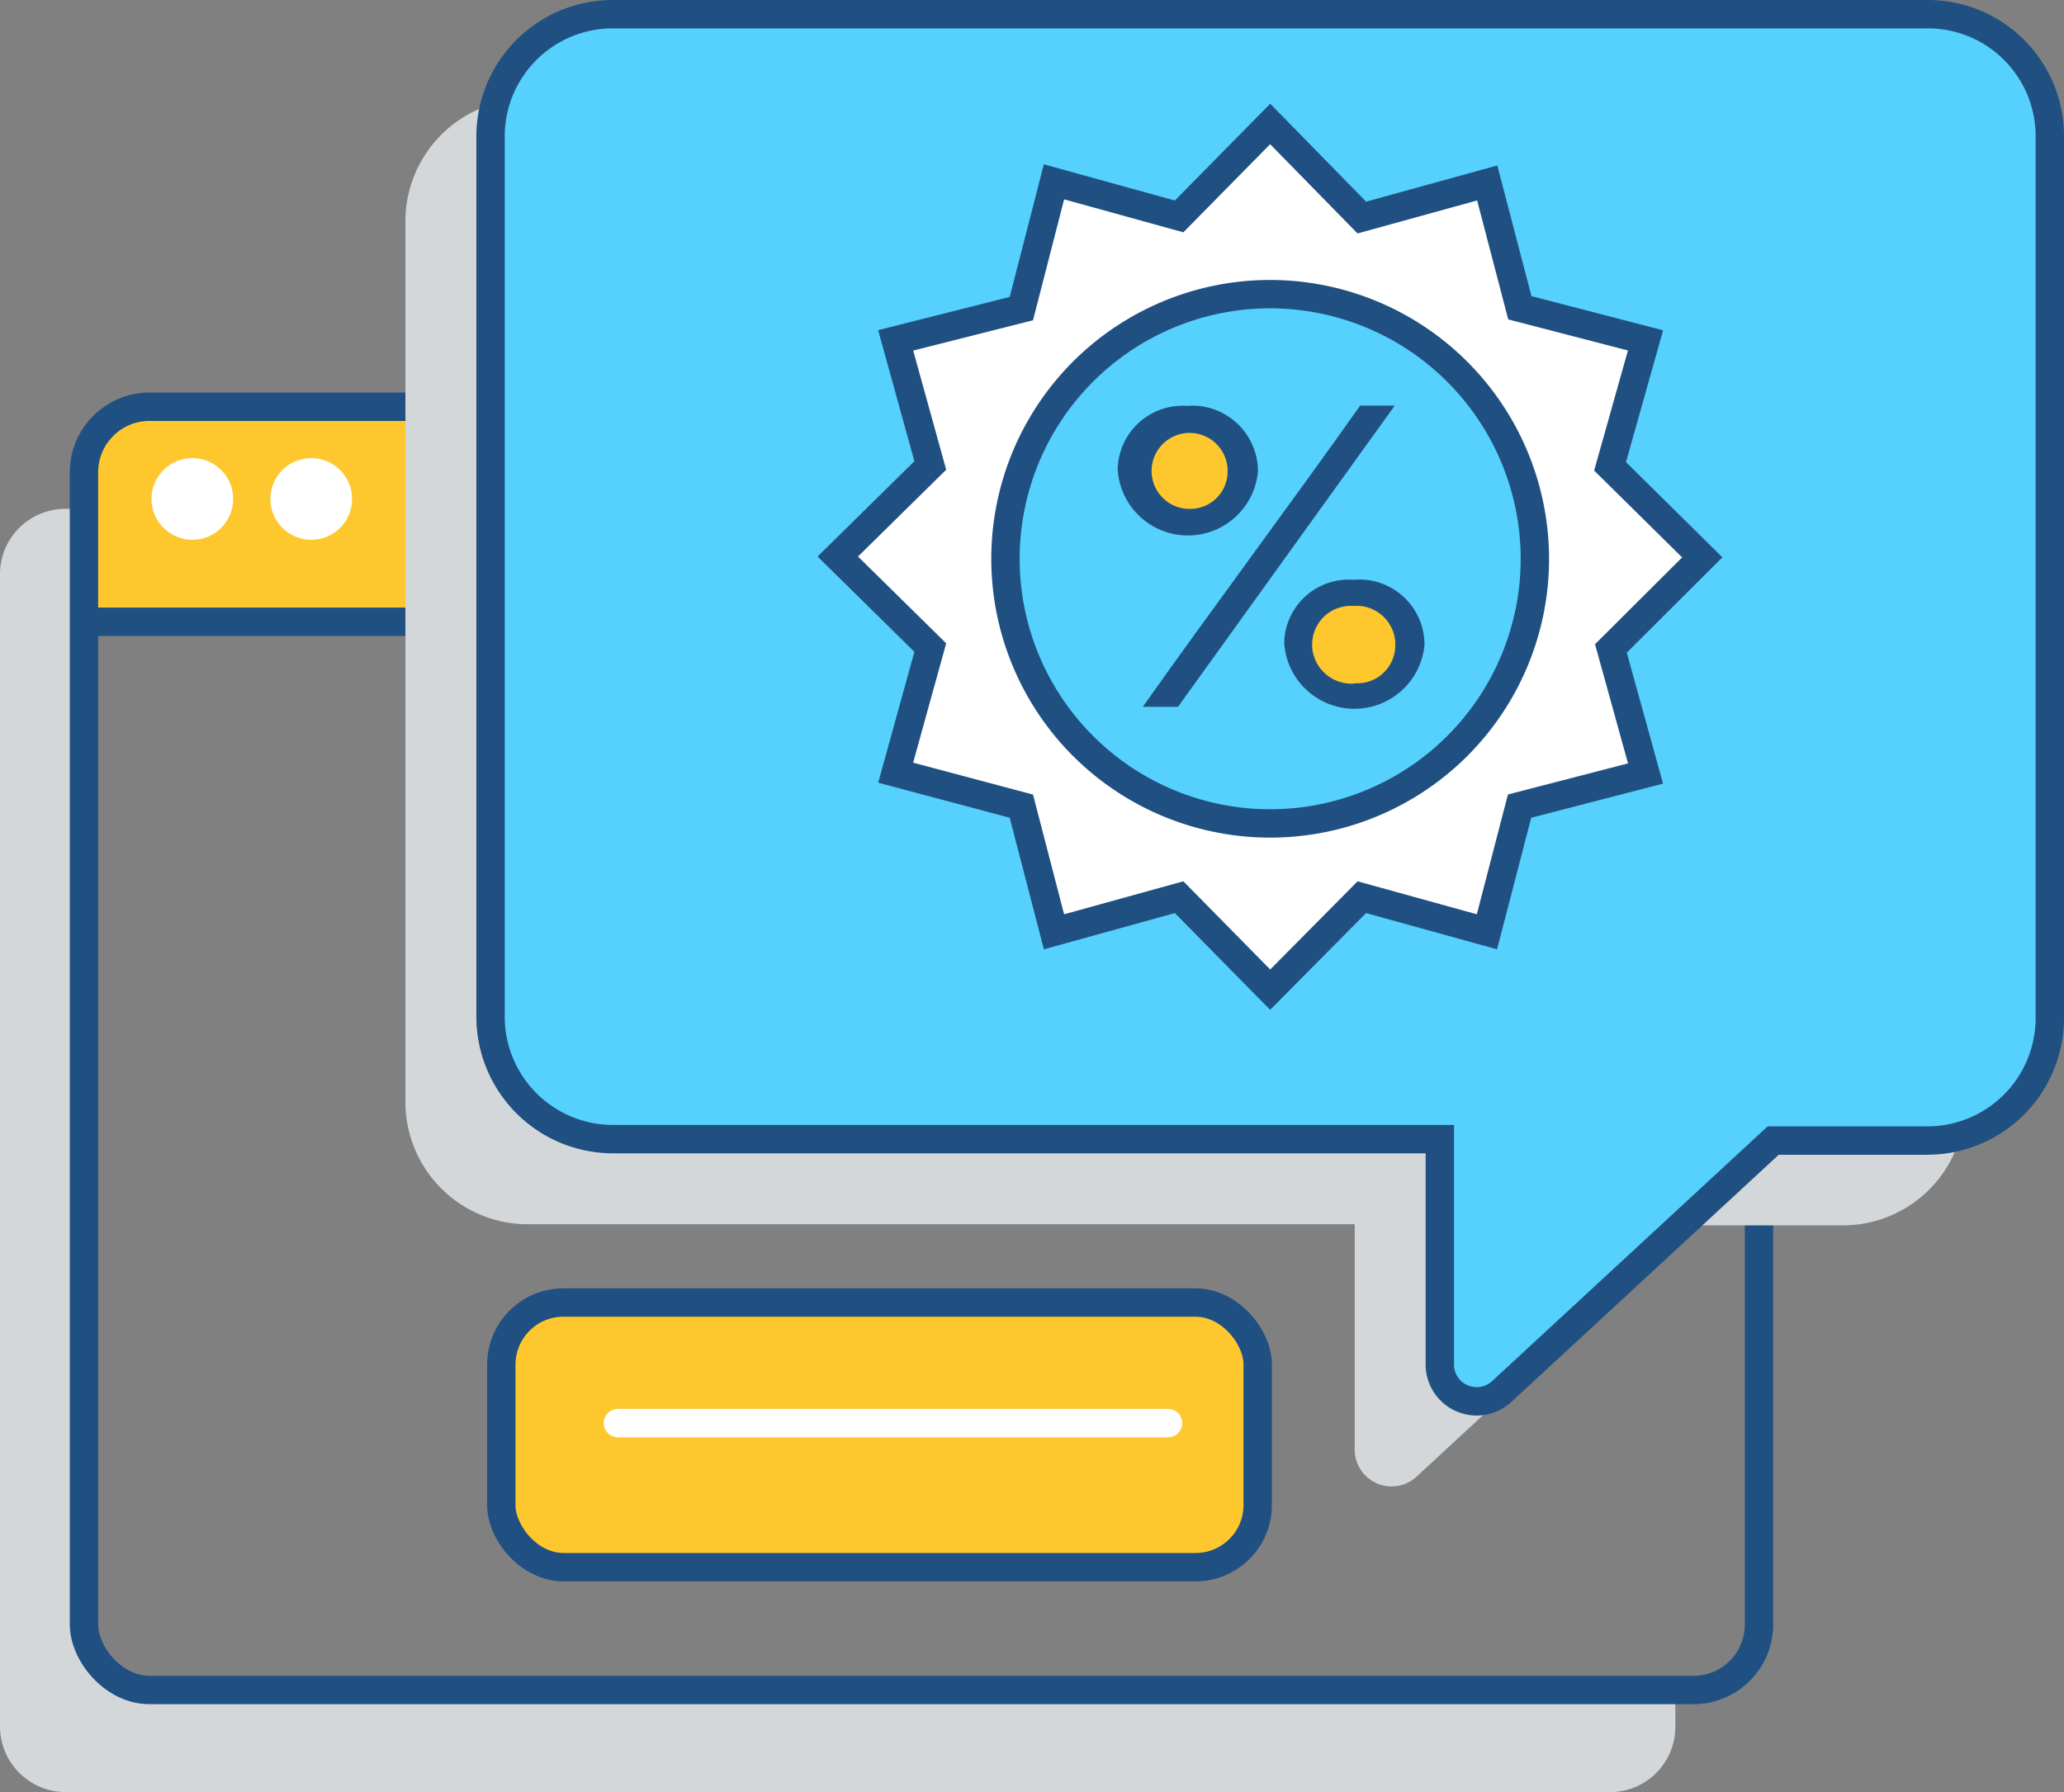 <svg xmlns="http://www.w3.org/2000/svg" viewBox="0 0 72.75 63.18"><rect x="0" y="0" width="72.75" height="63.18" fill="#808080" stroke="none"/><defs><style>.cls-1{fill:#fec72e;}.cls-2{fill:#d3d7da;}.cls-3,.cls-7{fill:none;stroke-miterlimit:10;}.cls-3{stroke:#205081;}.cls-4{fill:#fff;}.cls-5{fill:#56d0fc;}.cls-6{fill:#205081;}.cls-7{stroke:#fff;stroke-linecap:round;}</style></defs><title>07.offers</title><g id="Layer_2" data-name="Layer 2"><g id="Layer_1-2" data-name="Layer 1"><path class="cls-1" d="M3.21,21.59V16.42s-.5-2.05,2.06-2.05H59.63s2,0,2.2,2.87a19.34,19.34,0,0,1-.1,4.3v.17Z"/><path class="cls-2" d="M59.05,59.57v1.29a2.3,2.3,0,0,1-2.3,2.32H2.32A2.32,2.32,0,0,1,0,60.86V20.25a2.3,2.3,0,0,1,2.31-2.31H3V57.26a2.3,2.3,0,0,0,2.29,2.31H59.05Z"/><rect class="cls-3" x="2.96" y="14.34" width="59.04" height="45.24" rx="2.31"/><line class="cls-3" x1="62" y1="21.92" x2="2.96" y2="21.92"/><circle class="cls-4" cx="6.78" cy="17.59" r="1.44"/><circle class="cls-4" cx="10.97" cy="17.59" r="1.44"/><path class="cls-5" d="M72.25,4.8V35.91a4.32,4.32,0,0,1-4.3,4.3H62.5l-9.56,8.84a1.3,1.3,0,0,1-2.19-1V40.16H21.59a4.32,4.32,0,0,1-4.3-4.3V4.8A4.31,4.31,0,0,1,21.59.5H68A4.3,4.3,0,0,1,72.25,4.8Z"/><path class="cls-2" d="M69.08,40.12A4.3,4.3,0,0,1,65,43.2H59.5l-9.56,8.85a1.3,1.3,0,0,1-2.19-1V43.16H18.59a4.31,4.31,0,0,1-4.3-4.3h0V7.79a4.32,4.32,0,0,1,3.17-4.15,4.6,4.6,0,0,0-.17,1.22V36a4.32,4.32,0,0,0,4.3,4.3H50.75v7.89A1.31,1.31,0,0,0,52,49.5a1.28,1.28,0,0,0,.91-.34l9.56-8.85H68A4.37,4.37,0,0,0,69.08,40.12Z"/><path class="cls-5" d="M72.25,4.86V36a4.3,4.3,0,0,1-4.3,4.3H62.5l-9.56,8.85A1.3,1.3,0,0,1,51.09,49a1.28,1.28,0,0,1-.34-.91V40.27H21.59a4.32,4.32,0,0,1-4.3-4.3V4.86a4.6,4.6,0,0,1,.17-1.22A4.3,4.3,0,0,1,21.59.56H68A4.3,4.3,0,0,1,72.25,4.86Z"/><path class="cls-3" d="M72.25,4.8V35.91a4.32,4.32,0,0,1-4.3,4.3H62.5l-9.56,8.84a1.3,1.3,0,0,1-2.19-1V40.16H21.59a4.32,4.32,0,0,1-4.3-4.3V4.8A4.31,4.31,0,0,1,21.59.5H68A4.3,4.3,0,0,1,72.25,4.8Z"/><path class="cls-5" d="M52,19.65a7.19,7.19,0,1,1-7.19-7.19A7.19,7.19,0,0,1,52,19.65Zm2-2.48.94-3.39-3.41-.89-.89-3.41-3.4.94L44.77,7.91,42.3,10.42l-3.4-.94L38,12.89l-3.41.89.94,3.39L33,19.65l2.51,2.47-.94,3.4,3.43.85.89,3.41,3.4-.93,2.47,2.51,2.47-2.51,3.4.93.89-3.41,3.41-.88L54,22.09l2.51-2.47Z"/><circle class="cls-1" cx="41.85" cy="16.61" r="1.74"/><circle class="cls-1" cx="47.73" cy="22.72" r="1.74"/><path class="cls-4" d="M54.1,19.65a9.33,9.33,0,1,1-9.38-9.28h.05A9.34,9.34,0,0,1,54.1,19.65Zm2.65-3.21L58,12l-4.43-1.15L52.42,6.45,48,7.67l-3.23-3.3L41.56,7.63,37.15,6.41,36,10.88,31.57,12l1.22,4.41-3.26,3.21,3.26,3.21-1.22,4.41L36,28.42l1.15,4.43,4.41-1.22,3.21,3.26L48,31.63l4.41,1.22,1.15-4.43L58,27.27l-1.22-4.41L60,19.65Z"/><path class="cls-3" d="M54.1,19.65a9.33,9.33,0,1,1-9.38-9.28h.05A9.34,9.34,0,0,1,54.1,19.65Zm2.65-3.21L58,12l-4.43-1.15L52.42,6.45,48,7.67l-3.23-3.3L41.56,7.63,37.15,6.41,36,10.88,31.57,12l1.22,4.41-3.26,3.21,3.26,3.21-1.22,4.41L36,28.42l1.15,4.43,4.41-1.22,3.21,3.26L48,31.63l4.41,1.22,1.15-4.43L58,27.27l-1.22-4.41L60,19.65Z"/><path class="cls-6" d="M41.85,14.31a2.29,2.29,0,0,0-2.45,2.13,1.09,1.09,0,0,0,0,.18,2.48,2.48,0,0,0,4.94,0A2.32,2.32,0,0,0,42,14.3Zm0,3.63a1.34,1.34,0,1,1,1.42-1.32A1.32,1.32,0,0,1,42,17.94h-.1Z"/><path class="cls-6" d="M49.16,14.3,41.52,24.92H40.28c2.4-3.4,5.24-7.19,7.66-10.62Z"/><path class="cls-6" d="M47.72,20.44a2.28,2.28,0,0,0-2.45,2.09,1.34,1.34,0,0,0,0,.2,2.48,2.48,0,0,0,4.94,0,2.3,2.3,0,0,0-2.28-2.3Zm0,3.66a1.39,1.39,0,0,1-1.47-1.29V22.7a1.36,1.36,0,0,1,1.36-1.34h.11a1.37,1.37,0,0,1,1.46,1.28v.11a1.34,1.34,0,0,1-1.36,1.34h-.1Z"/><rect class="cls-1" x="17.67" y="45.92" width="26.66" height="9.33" rx="2.19"/><rect class="cls-3" x="17.67" y="45.92" width="26.66" height="9.33" rx="2.19"/><line class="cls-7" x1="21.78" y1="50.17" x2="41.17" y2="50.17"/></g></g></svg>